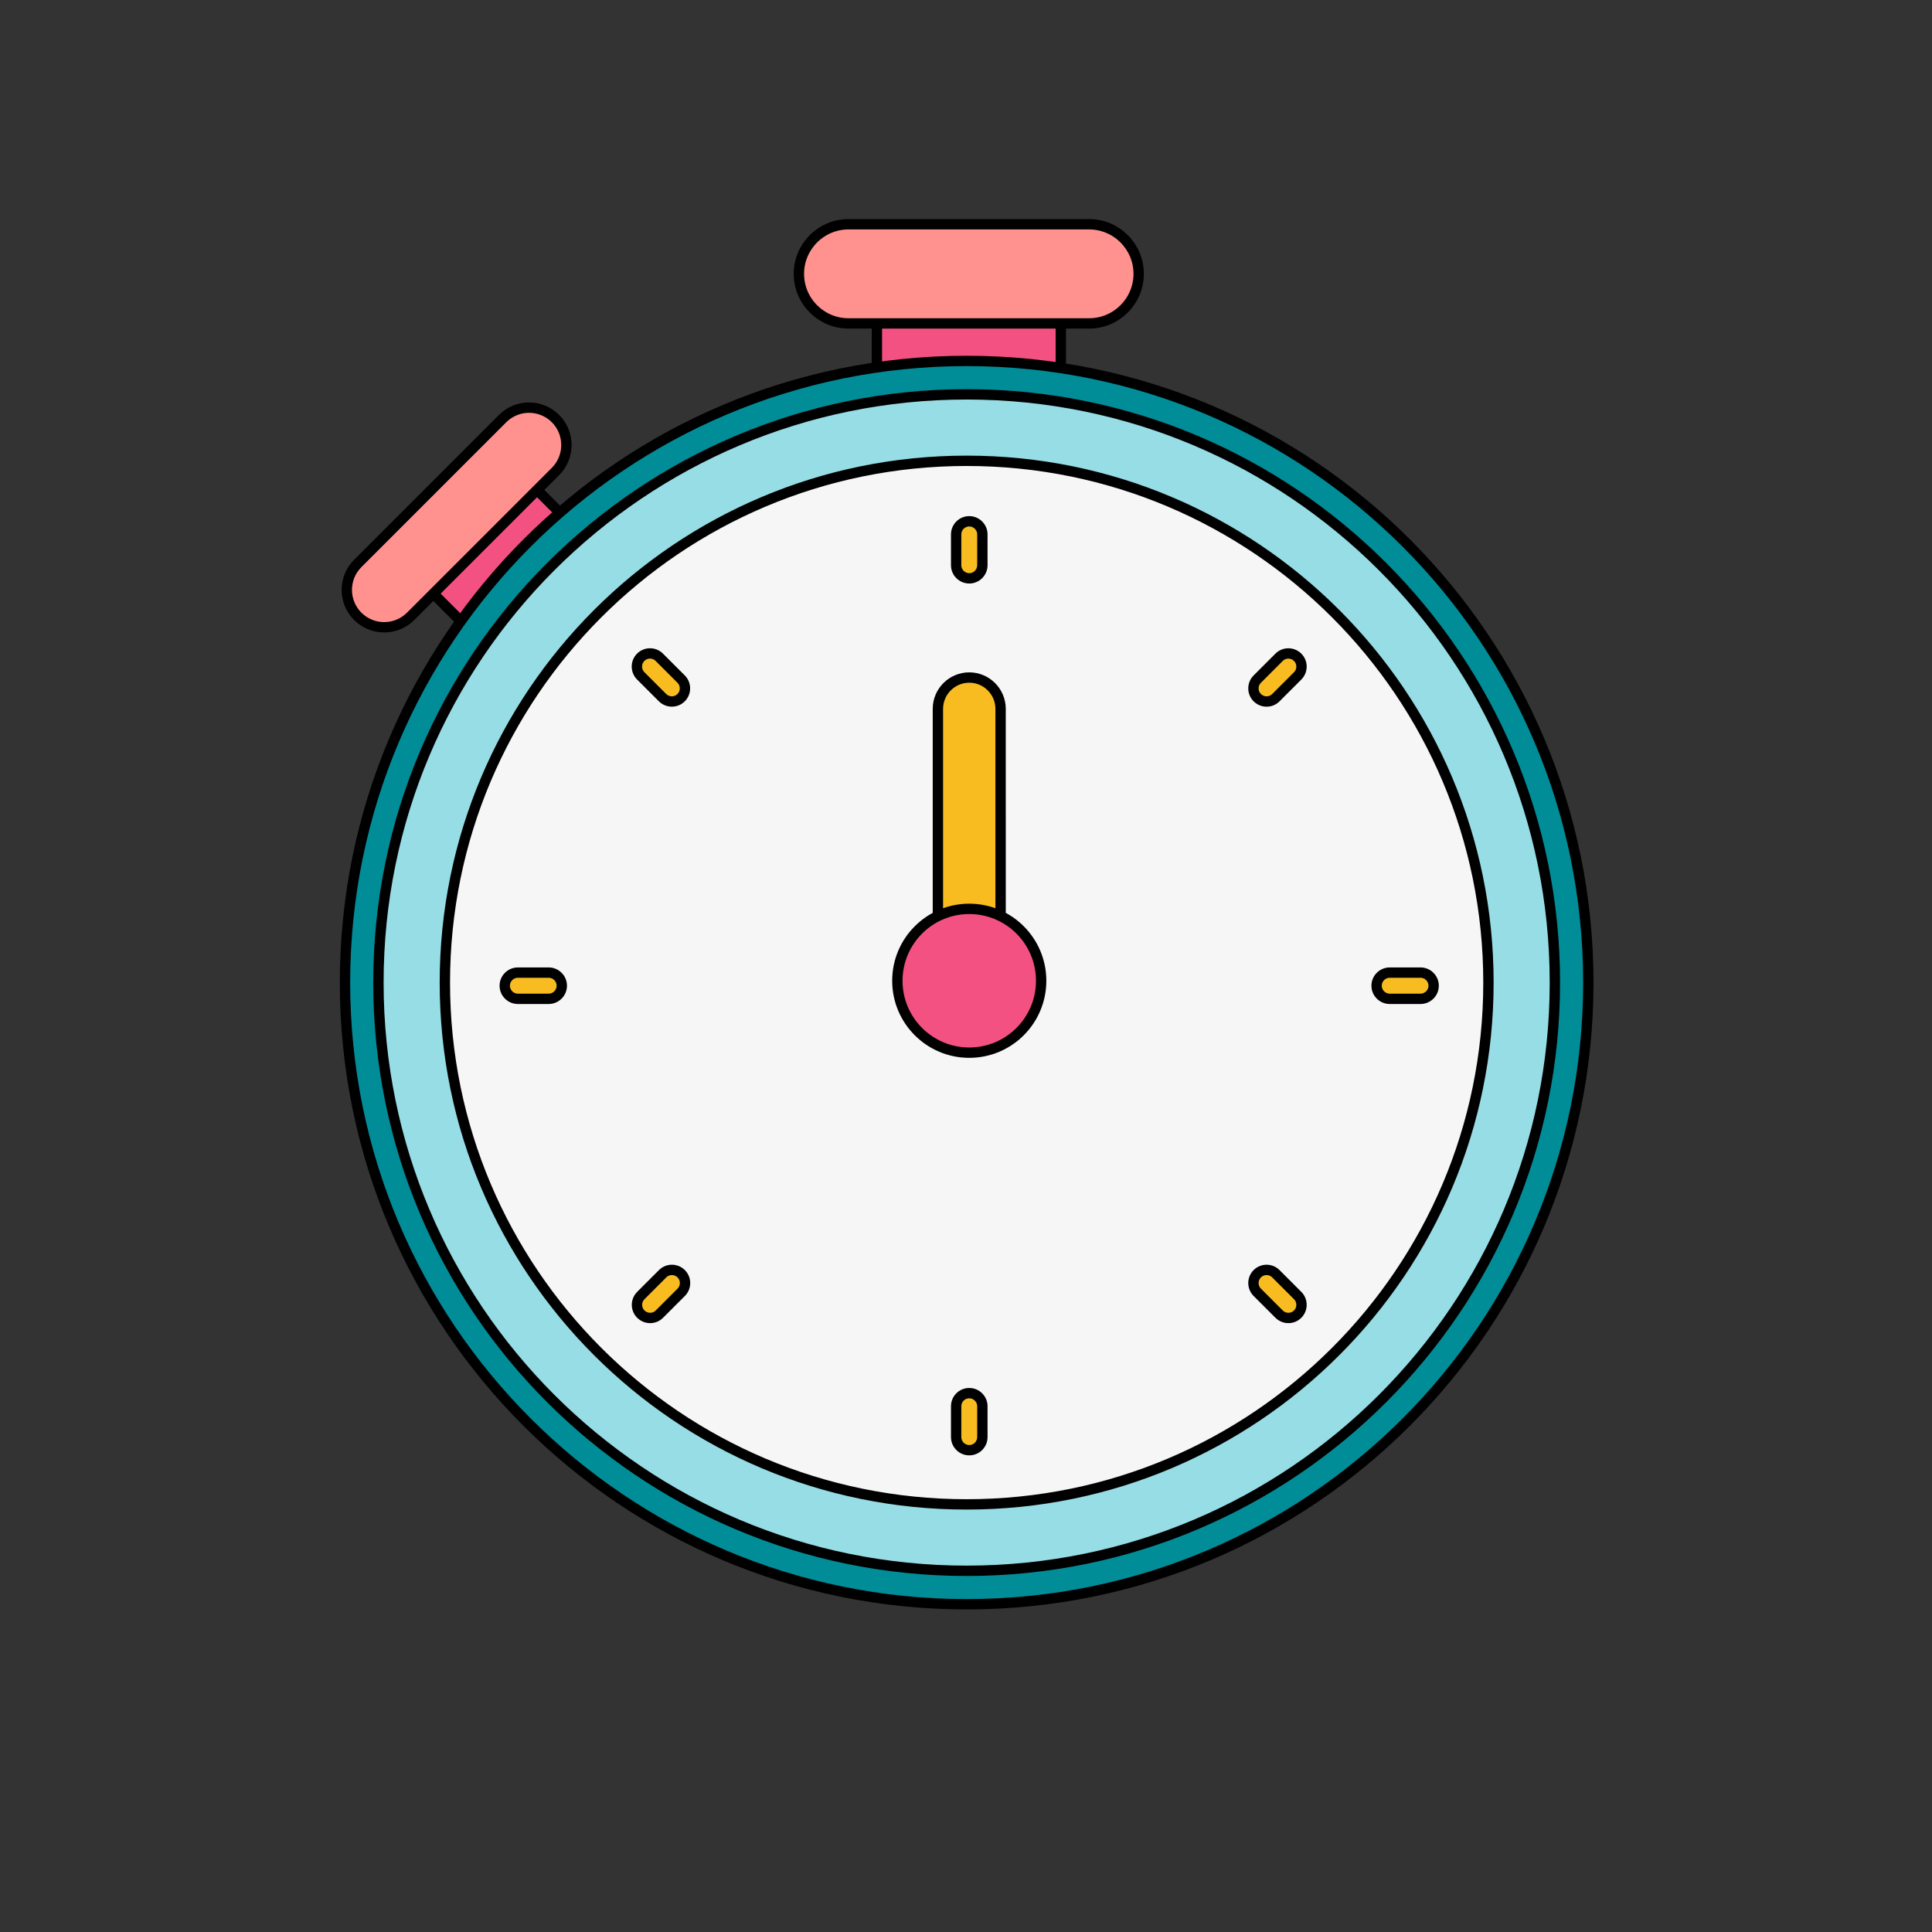<svg fill="none" height="112" viewBox="0 0 112 112" width="112" xmlns="http://www.w3.org/2000/svg"><rect x="0" y="0" width="112" height="112" fill="#333333" stroke="none"/><g stroke="#000" stroke-width=".6"><path d="m61.496 16.927h-10.662v7.022h10.662z" fill="#f45183"/><path d="m63.136 18.749h-13.949c-1.586 0-2.874-1.289-2.874-2.874s1.289-2.874 2.874-2.874h13.949c1.586 0 2.874 1.289 2.874 2.874s-1.289 2.874-2.874 2.874z" fill="#ff928e"/><path d="m30.311 27.58-6.012 6.012 4.239 4.239 6.012-6.012z" fill="#f45183"/><path d="m32.202 27.332-8.397 8.397c-.846.846-2.22.846-3.066 0-.846-.846-.846-2.22 0-3.066l8.397-8.397c.846-.846 2.22-.846 3.066 0s.846 2.22 0 3.066z" fill="#ff928e"/><path d="m56.038 93c19.904 0 36.039-16.135 36.039-36.039 0-19.904-16.135-36.038-36.039-36.038-19.904 0-36.038 16.135-36.038 36.038 0 19.904 16.135 36.039 36.038 36.039z" fill="#008d98"/><path d="m56.038 91.061c18.833 0 34.1-15.267 34.1-34.1 0-18.833-15.267-34.1-34.1-34.1-18.833 0-34.1 15.267-34.1 34.1 0 18.833 15.267 34.1 34.1 34.1z" fill="#97dde5"/><path d="m56.038 87.211c16.706 0 30.249-13.543 30.249-30.249s-13.543-30.249-30.249-30.249-30.249 13.543-30.249 30.249 13.543 30.249 30.249 30.249z" fill="#f6f6f6"/><g fill="#f8bc20"><path d="m56.189 33.527c-.418 0-.76-.342-.76-.76v-1.787c0-.423.342-.76.76-.76.418 0 .76.342.76.76v1.787c0 .418-.342.76-.76.76z"/><path d="m56.189 84.069c-.418 0-.76-.342-.76-.76v-1.787c0-.423.342-.76.76-.76.418 0 .76.342.76.76v1.787c0 .423-.342.76-.76.76z"/><path d="m38.947 40.666c-.196 0-.388-.075-.539-.222l-1.264-1.264c-.297-.297-.297-.78 0-1.077s.78-.297 1.077 0l1.264 1.264c.297.297.297.78 0 1.077-.151.151-.342.222-.539.222z"/><path d="m74.689 76.403c-.196 0-.388-.075-.539-.222l-1.264-1.264c-.297-.297-.297-.78 0-1.077s.78-.297 1.077 0l1.264 1.264c.297.297.297.78 0 1.077-.151.151-.342.222-.539.222z"/><path d="m37.688 76.403c-.196 0-.388-.075-.539-.222-.297-.297-.297-.78 0-1.077l1.264-1.264c.297-.297.78-.297 1.077 0s.297.78 0 1.077l-1.264 1.264c-.151.151-.342.222-.539.222z"/><path d="m73.425 40.667c-.196 0-.388-.076-.539-.222-.297-.297-.297-.78 0-1.077l1.264-1.264c.297-.297.78-.297 1.077 0 .297.297.297.78 0 1.077l-1.264 1.264c-.151.151-.342.222-.539.222z"/><path d="m31.808 57.903h-1.787c-.418 0-.76-.342-.76-.76 0-.418.342-.76.76-.76h1.787c.418 0 .76.342.76.76 0 .418-.342.76-.76.76z"/><path d="m82.35 57.903h-1.787c-.418 0-.76-.342-.76-.76s.342-.76.76-.76h1.787c.418 0 .76.342.76.76s-.342.76-.76.76z"/><path d="m58.006 56.855h-3.635v-15.761c0-1.002.816-1.817 1.817-1.817 1.002 0 1.817.816 1.817 1.817z"/></g><path d="m56.189 61.024c2.302 0 4.168-1.866 4.168-4.168s-1.866-4.168-4.168-4.168c-2.302 0-4.168 1.866-4.168 4.168s1.866 4.168 4.168 4.168z" fill="#f45183"/></g></svg>